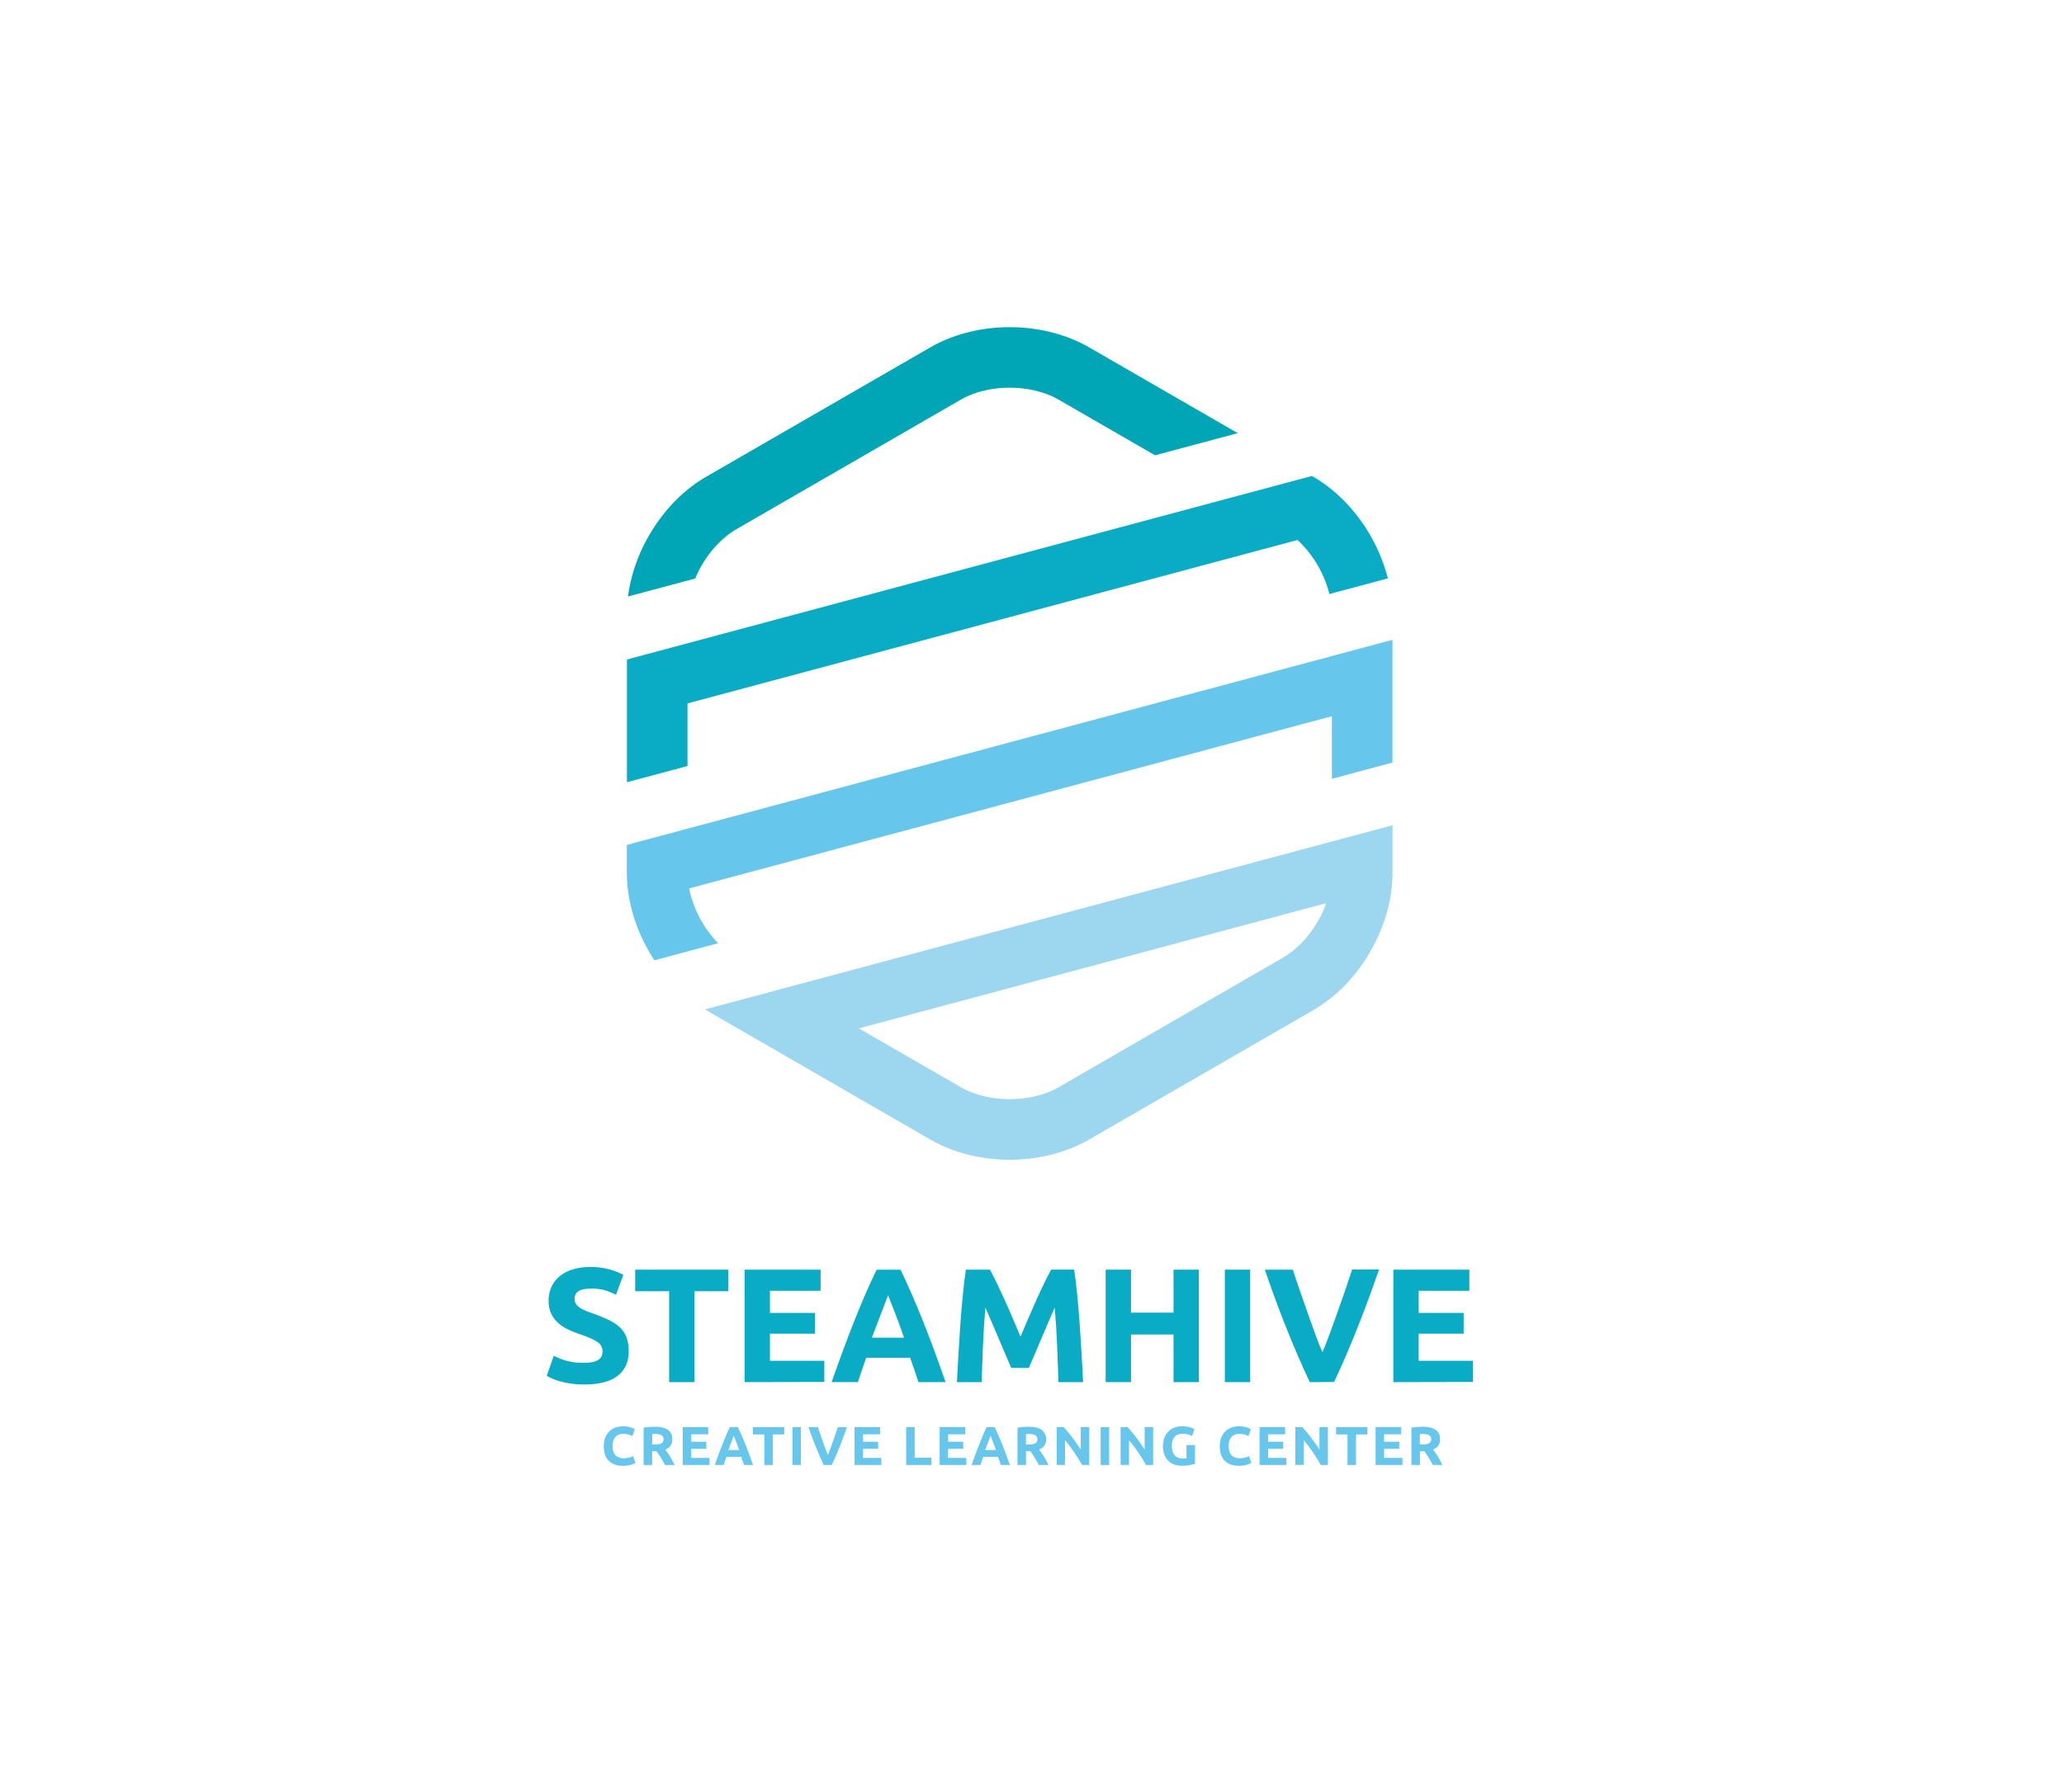 <svg xmlns="http://www.w3.org/2000/svg" viewBox="0 0 1170 1016"><defs><style>.cls-1{fill:#0aabc5;}.cls-2{fill:#66c6eb;}.cls-3{fill:#00a5b6;}.cls-4{fill:#9cd6ef;}</style></defs><title>consortium_hives</title><g id="Layer_2" data-name="Layer 2"><path class="cls-1" d="M331.26,772.69a20.48,20.48,0,0,0,5-.51,9,9,0,0,0,3.18-1.38,4.61,4.61,0,0,0,1.66-2.07,7.47,7.47,0,0,0,.46-2.67,6.17,6.17,0,0,0-2.95-5.19c-2-1.39-5.34-2.87-10.12-4.47-2.09-.73-4.17-1.58-6.26-2.53a22.87,22.87,0,0,1-5.61-3.59,17.09,17.09,0,0,1-4.05-5.24,16.36,16.36,0,0,1-1.57-7.5,18.47,18.47,0,0,1,1.66-8,16.87,16.87,0,0,1,4.69-6,21.5,21.5,0,0,1,7.36-3.82,33.09,33.09,0,0,1,9.76-1.34,38.95,38.95,0,0,1,18.87,4.42l-4.14,11.32a40.16,40.16,0,0,0-5.94-2.44,25.88,25.88,0,0,0-7.87-1.06c-3.44,0-5.9.48-7.41,1.43a4.82,4.82,0,0,0-2.25,4.37,5,5,0,0,0,.83,3,8.2,8.2,0,0,0,2.34,2.16,20.76,20.76,0,0,0,3.5,1.75c1.32.52,2.77,1.06,4.37,1.61q5,1.85,8.65,3.63a23.29,23.29,0,0,1,6.12,4.19,15.24,15.24,0,0,1,3.64,5.61,22.79,22.79,0,0,1,1.19,7.83q0,8.93-6.25,13.85t-18.87,4.92a51.93,51.93,0,0,1-7.64-.51,48.2,48.2,0,0,1-6-1.24,32.78,32.78,0,0,1-7.68-3.13l4-11.41a35.76,35.76,0,0,0,7,2.81A36.44,36.44,0,0,0,331.26,772.69Z"/><path class="cls-1" d="M412.89,719.87v12.24H393.66v51.53H379.3V732.11H360.06V719.87Z"/><path class="cls-1" d="M422.09,783.64V719.87h43.07v12H436.45v12.52h25.49v11.78H436.45v15.37h30.83v12Z"/><path class="cls-1" d="M520.65,783.64c-.71-2.21-1.47-4.49-2.29-6.82l-2.44-7H491q-1.2,3.49-2.42,7t-2.26,6.81H471.42q3.6-10.3,6.83-19t6.32-16.47q3.09-7.74,6.1-14.68t6.23-13.57h13.61q3.13,6.61,6.19,13.57t6.15,14.68q3.1,7.73,6.33,16.47t6.84,19ZM503.4,734.31q-.48,1.4-1.41,3.78c-.61,1.6-1.32,3.44-2.1,5.53s-1.67,4.39-2.65,6.9-2,5.15-3,7.91h18.23c-1-2.77-1.92-5.41-2.83-7.93s-1.79-4.83-2.61-6.92-1.54-3.93-2.17-5.52S503.78,735.22,503.4,734.31Z"/><path class="cls-1" d="M561.15,719.87c1.11,2,2.38,4.52,3.83,7.5s2.95,6.19,4.52,9.66,3.12,7,4.66,10.63l4.34,10.21q2-4.79,4.33-10.21T587.49,737q2.35-5.21,4.52-9.66t3.83-7.5h13.07q.92,6.35,1.71,14.21T612,750.47q.59,8.5,1.1,17.07t.87,16.1H600q-.29-9.28-.74-20.24t-1.38-22.09l-3.69,8.56q-2,4.7-4,9.38t-3.83,9q-1.85,4.28-3.14,7.31h-10q-1.29-3-3.14-7.31t-3.83-9c-1.33-3.12-2.66-6.25-4-9.38l-3.69-8.56q-.91,11.13-1.38,22.09t-.74,20.24h-14q.38-7.54.88-16.1t1.1-17.07q.6-8.52,1.38-16.39t1.71-14.21Z"/><path class="cls-1" d="M665.23,719.87h14.36v63.77H665.23v-27H641.12v27H626.76V719.87h14.36v24.38h24.11Z"/><path class="cls-1" d="M694.31,719.87h14.36v63.77H694.31Z"/><path class="cls-1" d="M742.46,783.64q-3.81-8-7.51-16.68t-7-17.1q-3.33-8.45-6.13-16.19T717,719.87h15.83q1.8,5.53,4,11.92c1.47,4.26,3,8.5,4.47,12.73l4.36,12.15q2.08,5.82,4,10,1.8-4.2,3.93-10t4.4-12.15q2.28-6.34,4.47-12.73t4-12h15.28q-2.14,6.09-4.93,13.82t-6.1,16.18q-3.32,8.48-7,17.12t-7.48,16.65Z"/><path class="cls-1" d="M789.84,783.64V719.87h43.07v12H804.2v12.52h25.49v11.78H804.2v15.37H835v12Z"/><path class="cls-2" d="M353,831.06c-3.48,0-6.14-1-8-2.91s-2.74-4.69-2.74-8.26a12.82,12.82,0,0,1,.83-4.75,10.31,10.31,0,0,1,2.29-3.53,9.52,9.52,0,0,1,3.47-2.18,12.59,12.59,0,0,1,4.36-.74,13.54,13.54,0,0,1,2.48.2,16,16,0,0,1,1.94.46,10.9,10.9,0,0,1,1.4.54,8.64,8.64,0,0,1,.8.44l-1.39,3.9a11.84,11.84,0,0,0-2.31-.9,10.85,10.85,0,0,0-3-.37,6.53,6.53,0,0,0-2.18.37,5,5,0,0,0-1.89,1.19,5.9,5.9,0,0,0-1.32,2.12,8.87,8.87,0,0,0-.49,3.15,11.57,11.57,0,0,0,.32,2.77,5.87,5.87,0,0,0,1.06,2.22,5.22,5.22,0,0,0,1.9,1.47,6.77,6.77,0,0,0,2.85.54,11.8,11.8,0,0,0,1.88-.13,14.11,14.11,0,0,0,1.49-.29A6.89,6.89,0,0,0,358,826l.9-.4,1.33,3.87a11.39,11.39,0,0,1-2.88,1.11A16.71,16.71,0,0,1,353,831.06Z"/><path class="cls-2" d="M371.14,808.94c3.22,0,5.68.57,7.4,1.71A6,6,0,0,1,381.1,816a6,6,0,0,1-1,3.67,6.92,6.92,0,0,1-3,2.21c.43.53.89,1.15,1.36,1.84s.95,1.41,1.41,2.16.91,1.54,1.35,2.36.83,1.61,1.2,2.39H377q-.6-1.05-1.2-2.13c-.4-.72-.82-1.42-1.24-2.11s-.84-1.32-1.26-1.93a19.69,19.69,0,0,0-1.24-1.65h-2.38v7.82h-4.83V809.49a28,28,0,0,1,3.27-.43C369.25,809,370.25,808.94,371.14,808.94Zm.28,4.11c-.35,0-.67,0-.94,0l-.79.06V819h1.36a8.31,8.31,0,0,0,3.9-.68,2.46,2.46,0,0,0,1.17-2.32,2.37,2.37,0,0,0-1.19-2.25A7.39,7.39,0,0,0,371.42,813.05Z"/><path class="cls-2" d="M387,830.62V809.18h14.48v4.06h-9.65v4.2h8.57v4h-8.57v5.17h10.36v4Z"/><path class="cls-2" d="M421.72,830.62c-.24-.74-.49-1.51-.77-2.29s-.54-1.57-.82-2.35h-8.37l-.81,2.35c-.28.79-.53,1.55-.76,2.29h-5q1.21-3.47,2.3-6.4t2.13-5.54c.69-1.73,1.37-3.38,2-4.93s1.37-3.08,2.1-4.57h4.57c.71,1.49,1.4,3,2.09,4.57s1.37,3.2,2.06,4.93,1.41,3.58,2.13,5.54,1.49,4.09,2.3,6.4ZM415.92,814c-.1.31-.26.74-.47,1.27s-.44,1.16-.71,1.86-.56,1.47-.88,2.32-.66,1.73-1,2.66H419l-.95-2.67c-.31-.85-.6-1.62-.88-2.32l-.73-1.86Q416.12,814.49,415.92,814Z"/><path class="cls-2" d="M444.56,809.18v4.12h-6.47v17.32h-4.82V813.3H426.8v-4.12Z"/><path class="cls-2" d="M449.2,809.18H454v21.44H449.2Z"/><path class="cls-2" d="M466.93,830.62q-1.28-2.7-2.52-5.6T462,819.27c-.75-1.9-1.43-3.71-2.06-5.45s-1.17-3.28-1.62-4.64h5.32c.4,1.24.85,2.58,1.34,4s1,2.86,1.5,4.28,1,2.78,1.46,4.09.92,2.42,1.35,3.37q.6-1.41,1.32-3.36c.47-1.31,1-2.67,1.48-4.09s1-2.85,1.5-4.28.94-2.77,1.34-4h5.14c-.48,1.37-1,2.92-1.66,4.65s-1.31,3.54-2.05,5.44-1.53,3.82-2.35,5.76-1.67,3.8-2.51,5.59Z"/><path class="cls-2" d="M484.41,830.62V809.18h14.48v4.06h-9.66v4.2h8.57v4h-8.57v5.17H499.6v4Z"/><path class="cls-2" d="M528,826.48v4.14H513.67V809.18h4.83v17.3Z"/><path class="cls-2" d="M532.64,830.62V809.18h14.48v4.06h-9.65v4.2H546v4h-8.57v5.17h10.36v4Z"/><path class="cls-2" d="M567.32,830.62c-.24-.74-.5-1.51-.77-2.29s-.55-1.57-.82-2.35h-8.38l-.81,2.35c-.27.79-.53,1.55-.76,2.29h-5q1.22-3.47,2.29-6.4t2.13-5.54c.69-1.73,1.38-3.38,2-4.93s1.37-3.08,2.09-4.57h4.58c.7,1.49,1.4,3,2.08,4.57s1.37,3.2,2.07,4.93,1.4,3.58,2.13,5.54,1.49,4.09,2.3,6.4ZM561.52,814c-.11.31-.27.74-.47,1.27s-.45,1.16-.71,1.86-.56,1.47-.89,2.32-.66,1.73-1,2.66h6.13c-.33-.93-.64-1.82-1-2.67s-.6-1.62-.88-2.32-.52-1.33-.72-1.86S561.65,814.34,561.52,814Z"/><path class="cls-2" d="M583.07,808.94q4.83,0,7.39,1.71a6.89,6.89,0,0,1,1.53,9,6.89,6.89,0,0,1-3,2.21c.43.53.88,1.15,1.36,1.84s.94,1.41,1.41,2.16.91,1.54,1.34,2.36.84,1.61,1.21,2.39h-5.4l-1.19-2.13c-.41-.72-.82-1.42-1.24-2.11s-.85-1.32-1.26-1.93-.83-1.16-1.24-1.65h-2.39v7.82h-4.82V809.49a28.15,28.15,0,0,1,3.26-.43C581.18,809,582.18,808.94,583.07,808.94Zm.28,4.11c-.35,0-.67,0-1,0l-.79.06V819H583a8.23,8.23,0,0,0,3.89-.68,2.45,2.45,0,0,0,1.18-2.32,2.39,2.39,0,0,0-1.19-2.25A7.44,7.44,0,0,0,583.35,813.05Z"/><path class="cls-2" d="M613.36,830.62c-1.39-2.45-2.88-4.87-4.49-7.27a72.92,72.92,0,0,0-5.14-6.77v14H599V809.18h3.93c.68.68,1.43,1.52,2.26,2.51s1.66,2,2.52,3.17,1.71,2.29,2.55,3.5,1.64,2.36,2.38,3.48V809.18h4.8v21.44Z"/><path class="cls-2" d="M623.91,809.18h4.82v21.44h-4.82Z"/><path class="cls-2" d="M649.62,830.62c-1.39-2.45-2.88-4.87-4.49-7.27a72.92,72.92,0,0,0-5.14-6.77v14h-4.76V809.18h3.93c.68.68,1.43,1.52,2.26,2.51s1.66,2,2.52,3.17,1.71,2.29,2.55,3.5,1.64,2.36,2.38,3.48V809.18h4.8v21.44Z"/><path class="cls-2" d="M670.62,812.9c-2.24,0-3.87.62-4.87,1.87a8,8,0,0,0-1.5,5.12,10.21,10.21,0,0,0,.37,2.86,6.23,6.23,0,0,0,1.12,2.21,5,5,0,0,0,1.85,1.44,6.19,6.19,0,0,0,2.6.51q.81,0,1.38,0a6.69,6.69,0,0,0,1-.12V819.3h4.83v10.61a18.28,18.28,0,0,1-2.78.73,24.31,24.31,0,0,1-4.74.39,12.2,12.2,0,0,1-4.38-.75,9,9,0,0,1-3.35-2.16,9.61,9.61,0,0,1-2.15-3.5,13.61,13.61,0,0,1-.76-4.73,12.81,12.81,0,0,1,.83-4.77,10.32,10.32,0,0,1,2.29-3.51,9.58,9.58,0,0,1,3.42-2.18,11.88,11.88,0,0,1,4.19-.74,16.3,16.3,0,0,1,2.74.2,17.57,17.57,0,0,1,2.11.46,11.35,11.35,0,0,1,1.45.54c.38.19.65.33.82.44l-1.39,3.86a12.74,12.74,0,0,0-2.28-.91A9.58,9.58,0,0,0,670.62,812.9Z"/><path class="cls-2" d="M702.18,831.06c-3.49,0-6.14-1-8-2.91s-2.73-4.69-2.73-8.26a12.62,12.62,0,0,1,.83-4.75,10.31,10.31,0,0,1,2.29-3.53,9.44,9.44,0,0,1,3.47-2.18,12.59,12.59,0,0,1,4.36-.74,13.43,13.43,0,0,1,2.47.2,16.15,16.15,0,0,1,2,.46,10.7,10.7,0,0,1,1.39.54,9.15,9.15,0,0,1,.81.44l-1.39,3.9a11.84,11.84,0,0,0-2.31-.9,10.9,10.9,0,0,0-3-.37,6.59,6.59,0,0,0-2.19.37,4.86,4.86,0,0,0-1.88,1.19,5.9,5.9,0,0,0-1.32,2.12,8.87,8.87,0,0,0-.49,3.15,11.57,11.57,0,0,0,.32,2.77,6,6,0,0,0,1.05,2.22,5.25,5.25,0,0,0,1.91,1.47,6.76,6.76,0,0,0,2.84.54,12,12,0,0,0,1.89-.13,14.63,14.63,0,0,0,1.49-.29,6.89,6.89,0,0,0,1.14-.39l.9-.4,1.33,3.87a11.39,11.39,0,0,1-2.88,1.11A16.76,16.76,0,0,1,702.18,831.06Z"/><path class="cls-2" d="M714,830.62V809.18h14.48v4.06h-9.65v4.2h8.56v4h-8.56v5.17h10.36v4Z"/><path class="cls-2" d="M748.68,830.62q-2.07-3.68-4.49-7.27a72.84,72.84,0,0,0-5.13-6.77v14h-4.77V809.18h3.93c.68.68,1.44,1.52,2.26,2.51s1.67,2,2.52,3.17,1.71,2.29,2.56,3.5,1.64,2.36,2.38,3.48V809.18h4.79v21.44Z"/><path class="cls-2" d="M775.13,809.18v4.12h-6.46v17.32h-4.83V813.3h-6.47v-4.12Z"/><path class="cls-2" d="M779.77,830.62V809.18h14.48v4.06H784.6v4.2h8.57v4H784.6v5.17H795v4Z"/><path class="cls-2" d="M806.35,808.94q4.83,0,7.39,1.71a6,6,0,0,1,2.57,5.34,6,6,0,0,1-1,3.67,7,7,0,0,1-3,2.21c.43.53.89,1.15,1.36,1.84s.94,1.41,1.41,2.16.91,1.54,1.34,2.36.84,1.61,1.21,2.39h-5.39q-.6-1.05-1.2-2.13c-.4-.72-.82-1.42-1.24-2.11s-.85-1.32-1.26-1.93a19.69,19.69,0,0,0-1.24-1.65H804.9v7.82h-4.83V809.49a28.15,28.15,0,0,1,3.26-.43C804.46,809,805.46,808.94,806.35,808.94Zm.28,4.11c-.35,0-.67,0-1,0l-.78.06V819h1.36a8.31,8.31,0,0,0,3.9-.68,2.46,2.46,0,0,0,1.17-2.32,2.39,2.39,0,0,0-1.19-2.25A7.44,7.44,0,0,0,806.63,813.05Z"/><path class="cls-3" d="M394.08,328a64.28,64.28,0,0,1,3.62-7.33c3.65-6.32,10.06-15,19.93-20.74l126.81-73.22c15.93-9.19,39.94-9.19,55.86,0l54.46,31.44,46.89-12.56L617.46,197c-26.55-15.33-63.63-15.33-90.18,0L400.47,270.21c-16.45,9.51-26.75,23.36-32.5,33.3a94,94,0,0,0-12,34.7Z"/><path class="cls-2" d="M407.1,534.79a63,63,0,0,1-16.47-31.08L755,406.07v35.49l34.33-9.2V362.77l-434,116.28v15.69c0,17.19,5.83,34.83,15.63,49.72Z"/><path class="cls-1" d="M355.38,373.92v69.6l34.33-9.2v-35.5l345.81-92.65a63.11,63.11,0,0,1,18.07,30.64l33.12-8.87c-6-23.68-21.76-45.8-42.44-57.73l-.58-.34Z"/><path class="cls-4" d="M399.66,572.32c.27.17.53.36.81.52l126.81,73.21c26.55,15.33,63.63,15.33,90.18,0l126.81-73.22c16.46-9.5,26.76-23.36,32.5-33.31s12.59-25.79,12.59-44.79V467.91Zm347.39-50c-3.65,6.32-10.07,15-19.95,20.74L600.3,616.32c-15.93,9.2-39.93,9.2-55.86,0l-57.6-33.25,265-71A65.1,65.1,0,0,1,747.05,522.37Z"/></g></svg>